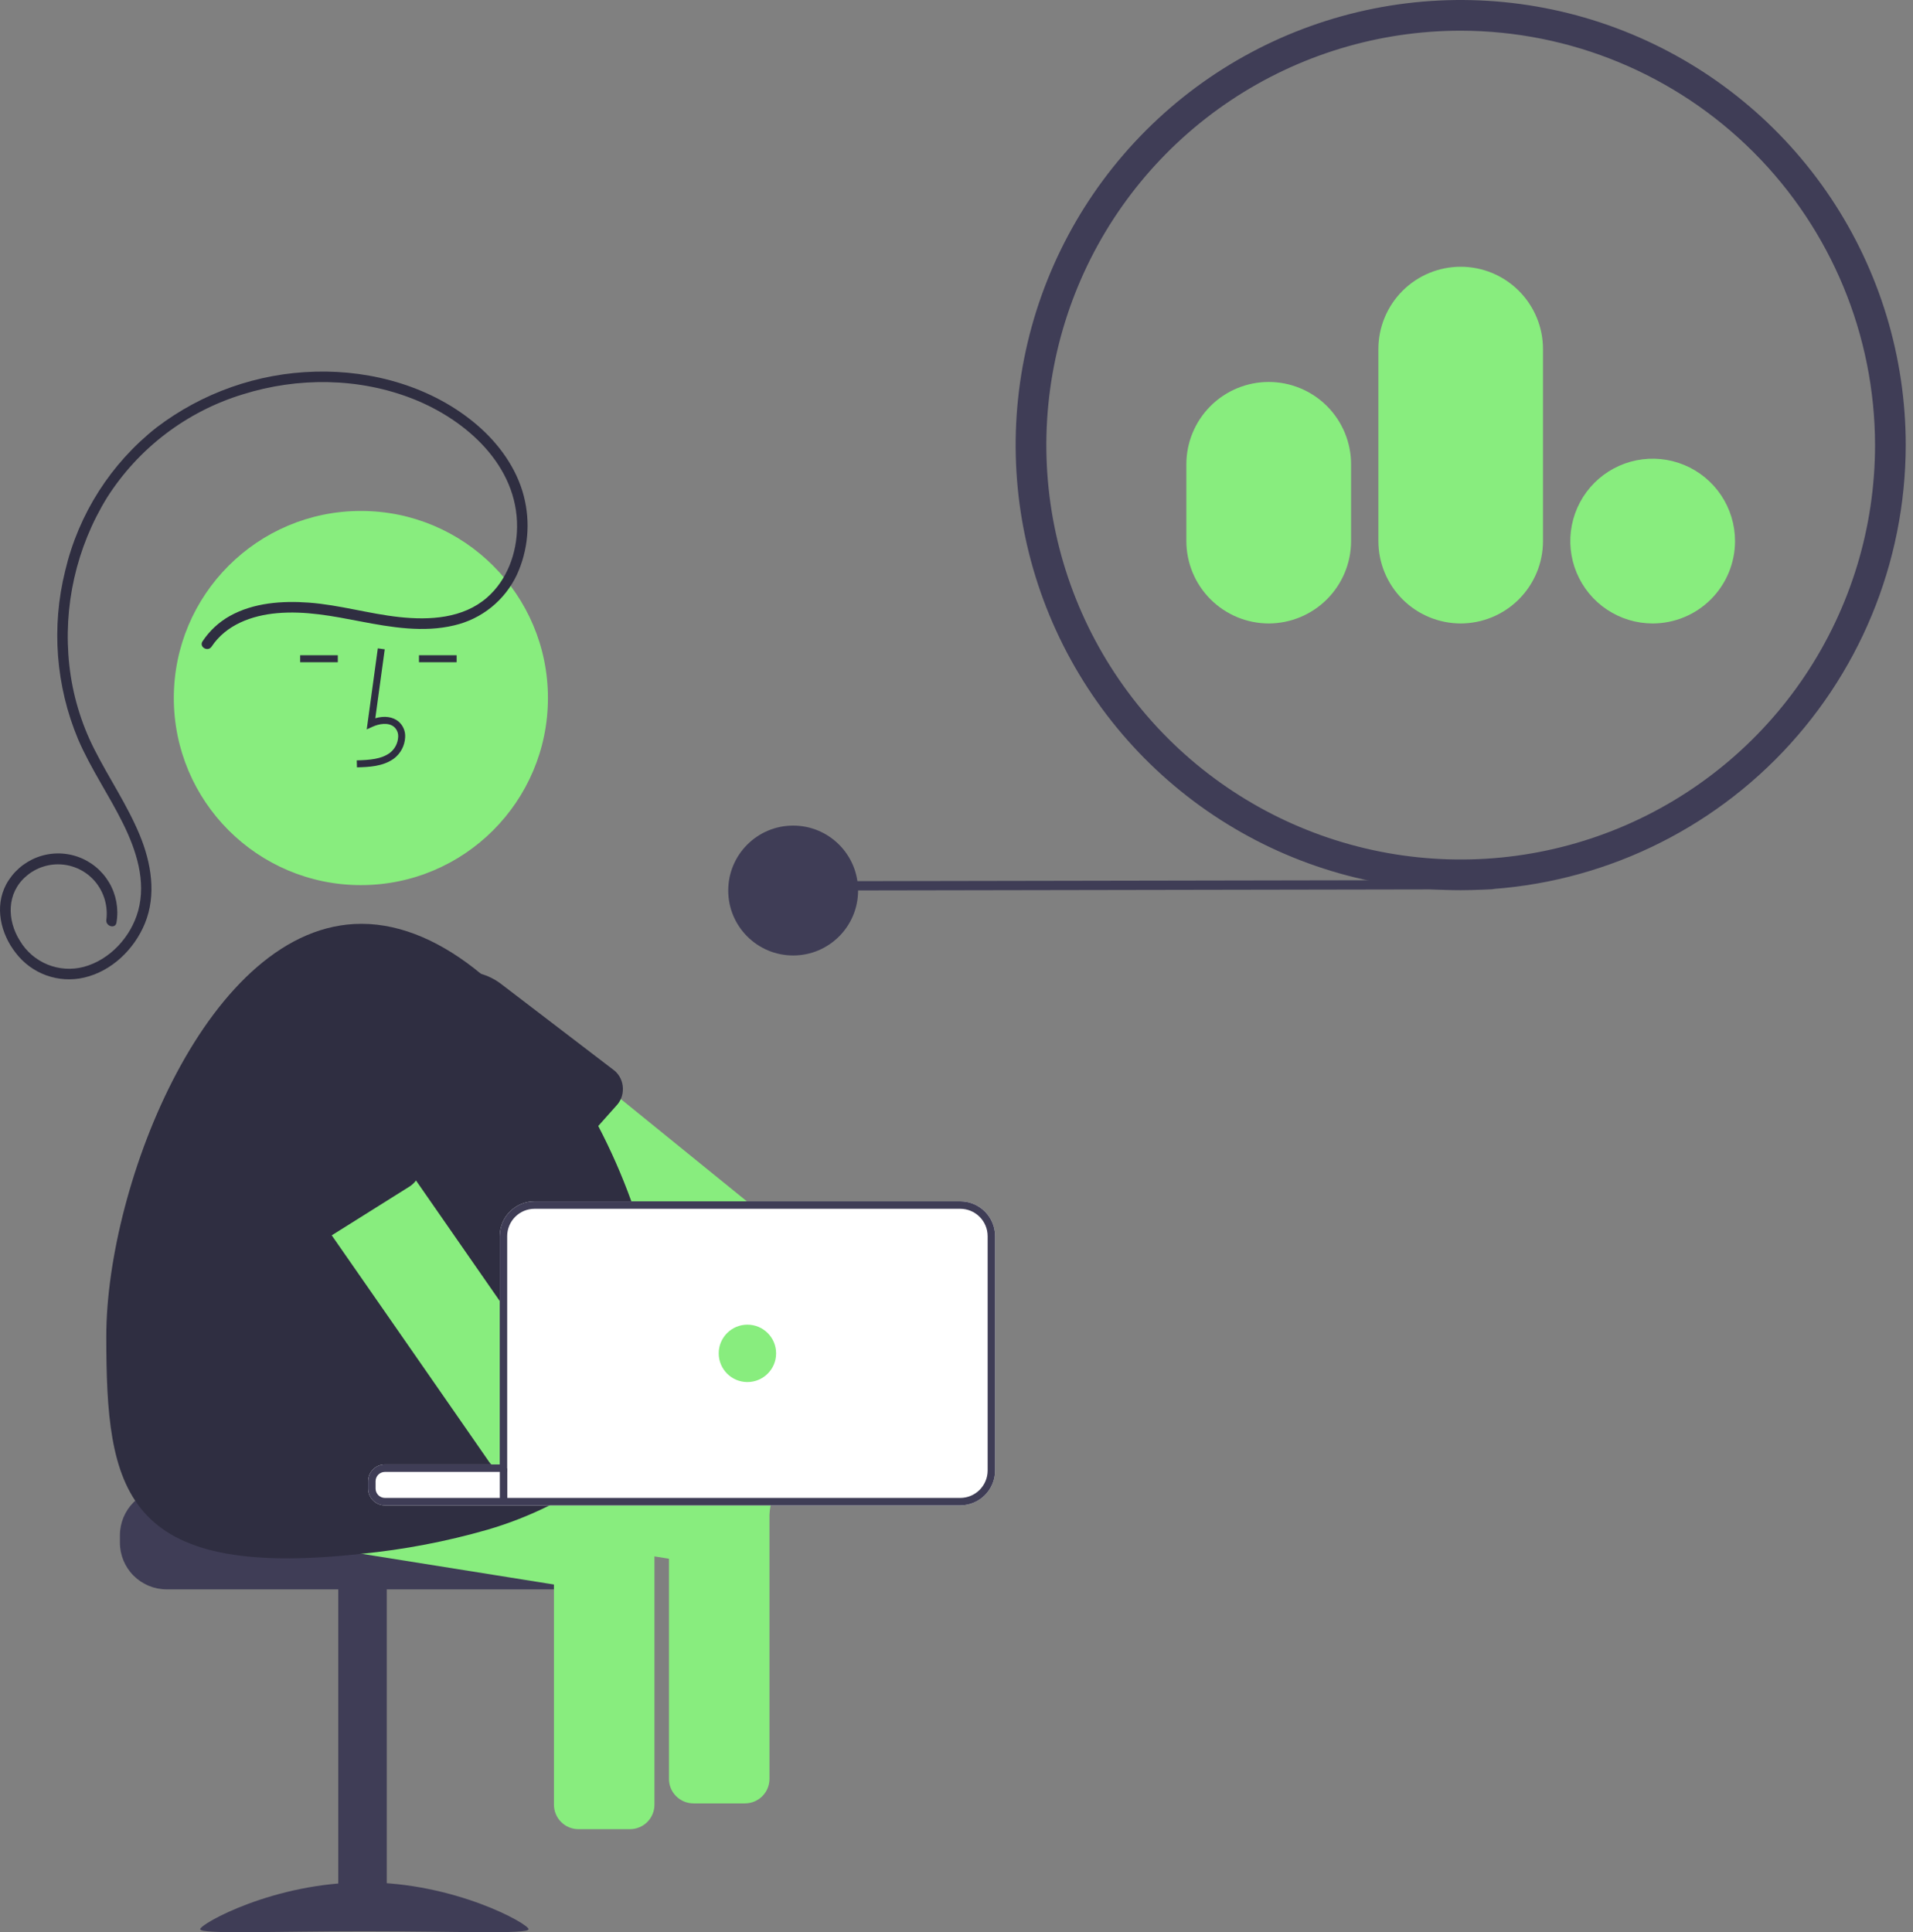 <svg width="198" height="200" viewBox="0 0 198 200" fill="none" xmlns="http://www.w3.org/2000/svg">
<rect x="0" y="0" width="198" height="200" fill="#808080" stroke="none"/>
<g clip-path="url(#clip0_855_109546)">
<path d="M83.159 92.179L154.378 92.052C154.505 92.052 154.627 92.001 154.717 91.911C154.807 91.821 154.858 91.699 154.858 91.572C154.858 91.444 154.807 91.322 154.717 91.232C154.627 91.142 154.505 91.091 154.378 91.091L83.159 91.219C83.031 91.219 82.909 91.269 82.819 91.359C82.729 91.449 82.679 91.571 82.679 91.699C82.679 91.826 82.729 91.948 82.819 92.038C82.909 92.128 83.031 92.179 83.159 92.179Z" fill="#3F3D56"/>
<path d="M82.094 98.9C85.806 98.9 88.814 95.891 88.814 92.179C88.814 88.467 85.806 85.457 82.094 85.457C78.383 85.457 75.374 88.467 75.374 92.179C75.374 95.891 78.383 98.9 82.094 98.9Z" fill="#3F3D56"/>
<path d="M151.185 92.145C142.074 92.145 133.169 89.443 125.594 84.38C118.019 79.318 112.115 72.122 108.628 63.703C105.142 55.285 104.23 46.021 106.007 37.084C107.785 28.147 112.172 19.938 118.614 13.494C125.056 7.051 133.263 2.663 142.198 0.885C151.134 -0.892 160.395 0.02 168.812 3.507C177.229 6.994 184.423 12.899 189.485 20.476C194.546 28.052 197.248 36.96 197.248 46.072C197.234 58.287 192.376 69.998 183.741 78.635C175.105 87.272 163.397 92.131 151.185 92.145ZM151.185 3.177C142.703 3.177 134.411 5.693 127.359 10.406C120.306 15.12 114.809 21.819 111.563 29.657C108.317 37.495 107.468 46.12 109.123 54.441C110.778 62.762 114.862 70.405 120.86 76.404C126.858 82.403 134.499 86.488 142.818 88.143C151.137 89.798 159.76 88.949 167.597 85.702C175.433 82.456 182.131 76.958 186.843 69.904C191.556 62.849 194.071 54.556 194.071 46.072C194.058 34.7 189.535 23.797 181.496 15.755C173.456 7.714 162.555 3.19 151.185 3.177Z" fill="#3F3D56"/>
<path d="M171.06 64.533C169.374 64.534 167.726 64.035 166.324 63.099C164.921 62.163 163.828 60.832 163.181 59.275C162.535 57.717 162.365 56.003 162.693 54.349C163.021 52.694 163.832 51.175 165.023 49.981C166.214 48.788 167.733 47.975 169.386 47.645C171.04 47.315 172.754 47.483 174.312 48.127C175.87 48.771 177.202 49.863 178.14 51.265C179.077 52.666 179.578 54.314 179.579 56.001C179.58 58.262 178.683 60.43 177.086 62.03C175.488 63.63 173.321 64.53 171.06 64.533ZM151.185 64.533C148.926 64.53 146.761 63.632 145.164 62.034C143.567 60.437 142.669 58.271 142.666 56.012V36.133C142.666 33.873 143.564 31.706 145.161 30.108C146.759 28.51 148.926 27.612 151.185 27.612C153.444 27.612 155.611 28.51 157.209 30.108C158.806 31.706 159.704 33.873 159.704 36.133V56.012C159.701 58.271 158.803 60.437 157.206 62.034C155.609 63.632 153.443 64.53 151.185 64.533ZM131.315 64.533C129.055 64.53 126.888 63.631 125.29 62.032C123.692 60.434 122.793 58.267 122.791 56.006V48.063C122.791 45.802 123.689 43.633 125.287 42.034C126.886 40.435 129.054 39.537 131.315 39.537C133.576 39.537 135.744 40.435 137.343 42.034C138.942 43.633 139.84 45.802 139.84 48.063V56.006C139.837 58.267 138.938 60.434 137.34 62.032C135.742 63.631 133.575 64.53 131.315 64.533Z" fill="#88ED7E"/>
<path d="M12.412 158.911V159.684C12.413 160.965 12.922 162.192 13.828 163.098C14.733 164.003 15.96 164.512 17.24 164.513H58.185C59.465 164.513 60.693 164.004 61.598 163.098C62.504 162.193 63.013 160.965 63.013 159.684V158.911C63.016 157.781 62.619 156.687 61.893 155.821C61.651 155.533 61.378 155.274 61.078 155.048H39.841C39.585 155.048 39.339 154.946 39.158 154.765C38.977 154.584 38.875 154.338 38.875 154.082H17.241C15.96 154.084 14.733 154.593 13.828 155.498C12.923 156.404 12.414 157.631 12.412 158.911Z" fill="#3F3D56"/>
<path d="M35.011 199.866H40.032L40.032 164.322H35.011L35.011 199.866Z" fill="#3F3D56"/>
<path d="M20.719 199.689C20.719 200.232 28.328 199.899 37.715 199.899C47.101 199.899 54.71 200.232 54.71 199.689C54.71 199.146 47.101 194.843 37.715 194.843C28.328 194.843 20.719 199.146 20.719 199.689Z" fill="#3F3D56"/>
<path d="M20.292 158.096L37.427 160.832L57.335 164.011L64.238 165.112C64.9 165.217 65.577 165.054 66.12 164.66C66.663 164.266 67.028 163.673 67.135 163.011L67.448 161.056L67.737 159.236L67.977 157.737C68.031 157.402 68.016 157.059 67.934 156.73C67.852 156.4 67.703 156.091 67.498 155.821C67.255 155.488 66.932 155.222 66.559 155.048H39.841C39.585 155.048 39.339 154.946 39.158 154.765C38.977 154.584 38.875 154.338 38.875 154.082V153.321C38.875 153.065 38.977 152.819 39.158 152.638C39.339 152.457 39.585 152.355 39.841 152.355H50.34L45.5 151.582L30.621 149.206L21.934 147.819C21.269 147.714 20.59 147.877 20.046 148.271C19.501 148.666 19.136 149.261 19.029 149.925L18.187 155.195C18.084 155.858 18.247 156.536 18.642 157.079C19.036 157.623 19.629 157.988 20.292 158.096Z" fill="#88ED7E"/>
<path d="M57.335 157.362V186.806C57.336 187.477 57.603 188.12 58.077 188.594C58.551 189.068 59.194 189.335 59.865 189.336H65.207C65.878 189.335 66.521 189.068 66.995 188.594C67.469 188.12 67.736 187.477 67.737 186.806V157.362C67.738 156.804 67.552 156.261 67.208 155.821C66.953 155.482 66.615 155.216 66.227 155.048H58.841C58.455 155.217 58.118 155.483 57.864 155.821C57.521 156.261 57.335 156.804 57.335 157.362Z" fill="#88ED7E"/>
<path d="M41.235 107.527C41.262 107.79 41.33 108.046 41.436 108.288C41.597 108.657 41.845 108.982 42.158 109.235L42.17 109.242L57.412 121.609L57.636 121.787L60.792 124.349L61.746 125.121H78.251L77.301 124.349L64.257 113.763L55.516 106.669L48.714 101.152C48.315 100.828 47.827 100.634 47.315 100.596C47.313 100.594 47.31 100.592 47.307 100.592C47.156 100.581 47.003 100.584 46.852 100.6C46.625 100.623 46.403 100.677 46.191 100.762C46.047 100.814 45.909 100.885 45.782 100.971C45.541 101.117 45.328 101.304 45.152 101.523L41.838 105.607L41.788 105.673C41.578 105.93 41.421 106.226 41.326 106.544C41.231 106.863 41.2 107.197 41.235 107.527Z" fill="#88ED7E"/>
<path d="M42.17 109.242C42.457 109.961 42.875 110.62 43.402 111.186L53.55 122.088C53.795 122.314 54.082 122.488 54.395 122.602C54.708 122.716 55.04 122.768 55.373 122.753C55.705 122.738 56.032 122.658 56.333 122.517C56.635 122.376 56.906 122.176 57.13 121.93L57.412 121.609L57.536 121.47L61.92 116.552L63.805 114.435C63.93 114.304 64.039 114.159 64.129 114.002C64.176 113.925 64.218 113.844 64.257 113.763C64.415 113.402 64.487 113.009 64.469 112.615C64.456 112.28 64.376 111.951 64.233 111.648C64.091 111.345 63.889 111.073 63.639 110.85L51.873 101.855C50.575 100.86 48.94 100.408 47.315 100.596C47.313 100.594 47.31 100.592 47.307 100.592C46.946 100.637 46.59 100.712 46.241 100.816C46.087 100.859 45.936 100.913 45.782 100.971C44.784 101.346 43.9 101.971 43.213 102.787C42.466 103.665 41.974 104.731 41.79 105.869C41.606 107.007 41.737 108.174 42.17 109.242V109.242Z" fill="#2F2E41"/>
<path d="M37.352 91.617C48.044 91.617 56.712 82.947 56.712 72.252C56.712 61.558 48.044 52.888 37.352 52.888C26.659 52.888 17.991 61.558 17.991 72.252C17.991 82.947 26.659 91.617 37.352 91.617Z" fill="#88ED7E"/>
<path d="M32.197 155.427L39.377 156.57L39.54 156.597L50.456 158.34L57.335 159.441L67.448 161.056L67.737 161.102L69.24 161.342L76.142 162.443C76.805 162.547 77.482 162.385 78.025 161.991C78.568 161.597 78.933 161.003 79.039 160.341L79.642 156.57L79.882 155.071C79.882 155.063 79.885 155.056 79.885 155.048H39.841C39.585 155.048 39.339 154.946 39.158 154.765C38.977 154.584 38.875 154.338 38.875 154.082V153.321C38.875 153.065 38.977 152.819 39.158 152.638C39.339 152.457 39.585 152.355 39.841 152.355H52.495V148.132L51.722 148.009L47.906 147.398L33.835 145.153C33.171 145.048 32.493 145.21 31.95 145.604C31.406 145.998 31.04 146.592 30.934 147.255L30.621 149.206L30.091 152.529C29.988 153.192 30.151 153.87 30.546 154.413C30.94 154.956 31.534 155.32 32.197 155.427Z" fill="#88ED7E"/>
<path d="M11.002 138.319C11.002 154.105 12.605 163.548 37.326 160.843C37.361 160.839 37.392 160.835 37.426 160.832C41.836 160.396 46.197 159.562 50.455 158.34C52.669 157.693 54.82 156.85 56.883 155.821C57.37 155.573 57.837 155.314 58.297 155.048H39.841C39.585 155.048 39.339 154.946 39.158 154.765C38.977 154.584 38.875 154.338 38.875 154.082V153.321C38.875 153.065 38.977 152.819 39.158 152.638C39.339 152.457 39.585 152.355 39.841 152.355H52.495V127.953C52.496 127.203 52.794 126.483 53.325 125.952C53.856 125.421 54.575 125.122 55.326 125.121H65.62C65.531 124.866 65.443 124.608 65.346 124.349C64.38 121.676 63.236 119.071 61.92 116.552C60.117 113.054 57.972 109.744 55.516 106.669C53.805 104.527 51.885 102.561 49.783 100.801C45.909 97.602 41.691 95.624 37.411 95.624C21.628 95.624 11.002 122.533 11.002 138.319Z" fill="#2F2E41"/>
<path d="M36.945 79.43L36.925 78.706C38.271 78.668 39.458 78.584 40.349 77.932C40.602 77.737 40.81 77.49 40.959 77.207C41.107 76.924 41.193 76.613 41.211 76.294C41.227 76.099 41.197 75.903 41.125 75.722C41.053 75.54 40.939 75.377 40.794 75.247C40.202 74.747 39.25 74.909 38.556 75.227L37.957 75.501L39.105 67.111L39.822 67.209L38.845 74.346C39.788 74.069 40.662 74.188 41.261 74.694C41.491 74.895 41.671 75.146 41.788 75.428C41.905 75.71 41.955 76.015 41.934 76.319C41.913 76.748 41.798 77.167 41.598 77.546C41.398 77.926 41.118 78.257 40.776 78.517C39.631 79.354 38.142 79.396 36.945 79.43Z" fill="#2F2E41"/>
<path d="M47.263 67.824H43.366V68.548H47.263V67.824Z" fill="#2F2E41"/>
<path d="M34.964 67.824H31.067V68.548H34.964V67.824Z" fill="#2F2E41"/>
<path d="M21.901 66.932C23.406 64.665 26.056 63.704 28.668 63.47C31.609 63.207 34.451 63.774 37.322 64.325C40.482 64.932 43.826 65.499 47.01 64.732C48.418 64.406 49.734 63.765 50.859 62.856C51.983 61.948 52.887 60.795 53.502 59.487C54.667 56.933 54.919 54.056 54.213 51.339C53.467 48.449 51.615 45.907 49.37 43.986C44.788 40.067 38.587 38.305 32.623 38.471C26.681 38.624 20.939 40.644 16.209 44.244C11.471 47.974 8.137 53.199 6.751 59.068C5.301 64.889 5.774 71.023 8.097 76.553C9.402 79.581 11.289 82.311 12.746 85.263C14.102 88.012 15.146 91.207 14.302 94.273C13.562 96.963 11.388 99.353 8.659 100.084C7.418 100.409 6.104 100.323 4.915 99.838C3.727 99.353 2.728 98.495 2.069 97.393C0.705 95.241 0.673 92.423 2.721 90.686C3.237 90.24 3.839 89.905 4.489 89.7C5.139 89.494 5.824 89.423 6.503 89.491C7.181 89.559 7.839 89.764 8.435 90.093C9.032 90.423 9.556 90.871 9.974 91.41C10.805 92.489 11.177 93.853 11.009 95.205C10.908 95.888 11.954 96.183 12.056 95.493C12.3 94.064 12.029 92.593 11.291 91.345C10.553 90.096 9.395 89.15 8.025 88.675C6.654 88.201 5.16 88.228 3.808 88.753C2.455 89.277 1.333 90.265 0.641 91.54C-0.594 93.863 0.073 96.664 1.641 98.65C2.45 99.708 3.546 100.51 4.799 100.96C6.052 101.411 7.408 101.491 8.705 101.191C11.559 100.532 13.894 98.263 14.992 95.596C16.215 92.628 15.654 89.316 14.463 86.435C13.175 83.322 11.262 80.529 9.749 77.529C8.379 74.817 7.508 71.882 7.176 68.862C6.511 62.798 7.887 56.685 11.086 51.492C14.346 46.378 19.323 42.595 25.121 40.822C30.839 39.027 37.145 39.082 42.743 41.288C48.257 43.462 53.582 48.198 53.518 54.559C53.491 57.276 52.482 60.047 50.402 61.859C47.915 64.025 44.452 64.21 41.327 63.872C38.181 63.532 35.126 62.613 31.966 62.378C29.218 62.175 26.254 62.386 23.8 63.752C22.657 64.389 21.685 65.292 20.964 66.384C20.576 66.968 21.515 67.512 21.901 66.932V66.932Z" fill="#2F2E41"/>
<path d="M24.981 114.327C25.012 114.397 25.047 114.465 25.085 114.532C25.124 114.601 25.167 114.668 25.213 114.732L33.68 126.922L34.336 127.868L41.243 137.805L47.906 147.398L50.602 151.285C50.675 151.391 50.756 151.49 50.846 151.582C51.263 152.021 51.823 152.295 52.425 152.355H52.495V135.777L51.722 134.664L43.058 122.193L33.753 108.798C33.37 108.247 32.784 107.871 32.124 107.751C31.463 107.632 30.782 107.779 30.23 108.161L27.376 110.143L25.842 111.209C25.358 111.546 25.006 112.043 24.849 112.612C24.691 113.182 24.738 113.788 24.981 114.327Z" fill="#88ED7E"/>
<path d="M23.657 114.029L24.039 114.798L24.043 114.802L24.147 115.007L30.354 127.331C30.704 127.904 31.267 128.316 31.919 128.475C32.571 128.634 33.26 128.529 33.835 128.181L34.236 127.93L34.337 127.868L42.34 122.846C42.626 122.673 42.874 122.445 43.072 122.175C43.269 121.906 43.411 121.6 43.489 121.275C43.567 120.95 43.58 120.613 43.528 120.283C43.475 119.954 43.358 119.637 43.182 119.353L34.391 107.43C33.529 106.262 32.291 105.426 30.886 105.063C29.48 104.7 27.993 104.832 26.673 105.437C26.375 105.571 26.089 105.729 25.816 105.908C24.523 106.762 23.59 108.061 23.192 109.558C22.794 111.055 22.959 112.646 23.657 114.029Z" fill="#2F2E41"/>
<path d="M69.24 155.048V184.136C69.241 184.807 69.508 185.45 69.982 185.924C70.456 186.399 71.099 186.666 71.77 186.667H77.112C77.783 186.666 78.426 186.399 78.9 185.924C79.374 185.45 79.641 184.807 79.642 184.136V155.048H69.24Z" fill="#88ED7E"/>
<path d="M38.102 153.321V154.082C38.103 154.484 38.243 154.874 38.497 155.185C38.752 155.496 39.107 155.71 39.501 155.79C39.555 155.797 39.609 155.809 39.663 155.813C39.721 155.817 39.779 155.821 39.841 155.821H99.388C100.344 155.82 101.261 155.441 101.937 154.765C102.614 154.089 102.994 153.172 102.995 152.216V127.953C102.994 126.997 102.614 126.08 101.937 125.404C101.261 124.729 100.344 124.349 99.388 124.349H55.326C54.371 124.35 53.455 124.73 52.779 125.406C52.103 126.081 51.723 126.998 51.722 127.953V151.582H39.841C39.38 151.582 38.938 151.766 38.612 152.092C38.286 152.418 38.103 152.86 38.102 153.321Z" fill="white"/>
<path d="M38.102 153.321V154.082C38.103 154.484 38.243 154.874 38.497 155.185C38.752 155.496 39.107 155.71 39.501 155.79C39.555 155.797 39.609 155.809 39.663 155.813C39.721 155.817 39.779 155.821 39.841 155.821H99.388C100.344 155.82 101.261 155.441 101.937 154.765C102.614 154.089 102.994 153.172 102.995 152.216V127.953C102.994 126.997 102.614 126.08 101.937 125.404C101.261 124.729 100.344 124.349 99.388 124.349H55.326C54.371 124.35 53.455 124.73 52.779 125.406C52.103 126.081 51.723 126.998 51.722 127.953V151.582H39.841C39.38 151.582 38.938 151.766 38.612 152.092C38.286 152.418 38.103 152.86 38.102 153.321ZM38.875 154.082V153.321C38.875 153.065 38.977 152.819 39.158 152.638C39.339 152.457 39.585 152.355 39.841 152.355H52.495V127.953C52.496 127.203 52.794 126.483 53.325 125.952C53.856 125.421 54.576 125.122 55.326 125.121H99.388C100.139 125.122 100.859 125.42 101.391 125.951C101.922 126.482 102.222 127.202 102.223 127.953V152.216C102.222 152.967 101.922 153.687 101.391 154.218C100.859 154.749 100.139 155.048 99.388 155.048H39.841C39.585 155.048 39.339 154.946 39.158 154.765C38.977 154.584 38.875 154.338 38.875 154.082V154.082Z" fill="#3F3D56"/>
<path d="M77.359 143.056C78.999 143.056 80.329 141.726 80.329 140.085C80.329 138.444 78.999 137.114 77.359 137.114C75.718 137.114 74.388 138.444 74.388 140.085C74.388 141.726 75.718 143.056 77.359 143.056Z" fill="#88ED7E"/>
<path d="M52.506 151.992H51.734V155.469H52.506V151.992Z" fill="#3F3D56"/>
</g>
<defs>
<clipPath id="clip0_855_109546">
<rect width="197.248" height="200" fill="white"/>
</clipPath>
</defs>
</svg>
